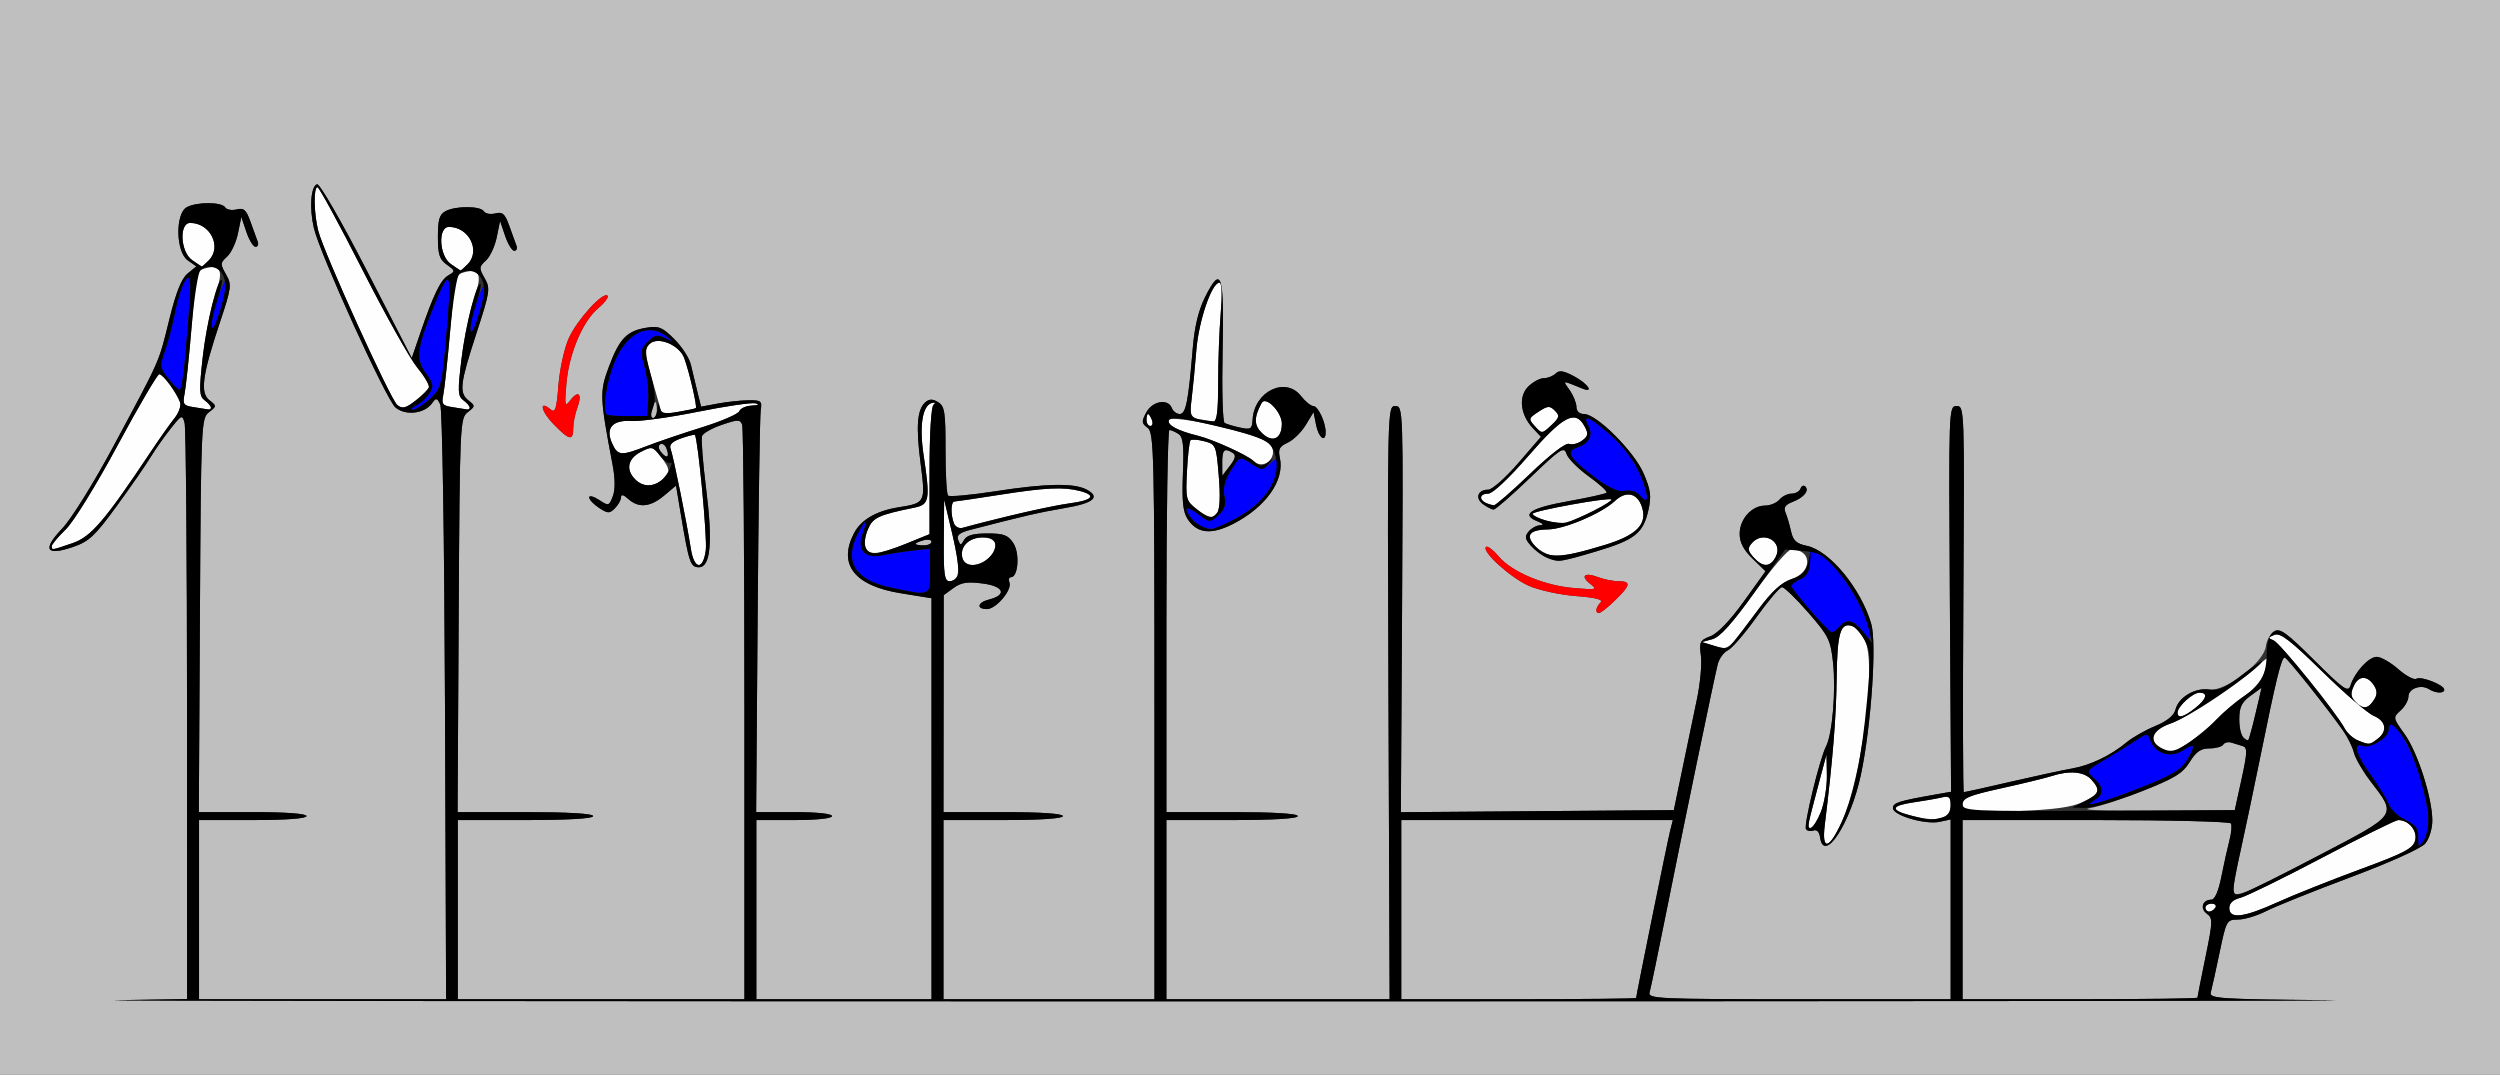 <?xml version="1.0" encoding="UTF-8" standalone="no"?>
<!-- Created with Inkscape (http://www.inkscape.org/) -->

<svg
   xmlns:dc="http://purl.org/dc/elements/1.1/"
   xmlns:cc="http://creativecommons.org/ns#"
   xmlns:rdf="http://www.w3.org/1999/02/22-rdf-syntax-ns#"
   xmlns:svg="http://www.w3.org/2000/svg"
   xmlns="http://www.w3.org/2000/svg"
   version="1.1"
   width="628"
   height="270"
   id="svg2">
  <rect width="100%" height="100%" fill="#333333" stroke="none"/>
  <defs
     id="defs6" />
  <g
     id="g2987">
    <path
       d="m 560,228.108 c 0,-1.231 0.96,-2.13 2.75,-2.574 1.512,-0.375 10.797,-4.924 20.632,-10.108 C 593.217,210.242 601.794,206 602.441,206 c 2.632,0 4.858,2.67 4.249,5.097 -0.512,2.039 -2.641,3.158 -13.897,7.305 -7.311,2.693 -16.619,6.405 -20.684,8.247 C 563.597,230.508 560,230.941 560,228.108 z M 554,228 c 0,-0.55 0.702,-1 1.559,-1 0.857,0 1.281,0.45 0.941,1 -0.34,0.55 -1.041,1 -1.559,1 C 554.423,229 554,228.55 554,228 z m -95.618,-20.75 c 2.012,-16.385 2.88,-27.108 2.991,-36.948 0.129,-11.412 0.974,-14.15 4.007,-12.986 0.833,0.32 2.237,1.977 3.119,3.683 2.915,5.637 -0.822,34.474 -5.906,45.58 -3.147,6.873 -5.009,7.17 -4.211,0.672 z m -3.855,-1.5 c 0.311,-1.238 1.404,-5.4 2.429,-9.25 l 1.863,-7 0.09,5.23 c 0.05,2.876 -0.634,7.039 -1.518,9.25 -1.706,4.263 -3.819,5.569 -2.864,1.77 z M 479.75,204.797 c -5.054,-1.342 -4.72,-2.43 1,-3.256 2.612,-0.377 5.763,-0.927 7,-1.222 1.875,-0.447 2.25,-0.121 2.25,1.955 0,3.605 -3.205,4.394 -10.25,2.522 z M 493,202.224 c 0,-1.792 1.268,-2.339 9.75,-4.208 5.362,-1.182 11.055,-2.569 12.649,-3.082 4.477,-1.442 8.128,-1.113 9.946,0.895 2.421,2.676 2.077,3.598 -2.095,5.607 -2.802,1.35 -7.099,1.938 -17,2.327 -12.88,0.506 -13.25,0.463 -13.25,-1.539 z m 49.75,-14.304 c -3.228,-1.88 -2.091,-4.616 2.58,-6.207 4.339,-1.478 16.759,-9.706 21.92,-14.521 3.111,-2.902 3.339,-2.536 1.365,2.188 -0.762,1.823 -2.899,4.254 -4.75,5.402 -1.851,1.148 -4.94,3.74 -6.865,5.762 -3.444,3.617 -10.223,8.486 -11.73,8.427 -0.423,-0.017 -1.557,-0.489 -2.52,-1.05 z m 49.565,-1.927 c -1.202,-0.484 -2.691,-1.826 -3.309,-2.981 -2.152,-4.021 -16.276,-21.516 -17.886,-22.155 -1.434,-0.569 -1.409,-0.729 0.22,-1.392 1.451,-0.591 3.991,1.36 12,9.215 5.588,5.48 11.397,10.485 12.909,11.12 3.134,1.317 3.571,3.855 1,5.807 -2.031,1.541 -2.059,1.544 -4.935,0.385 z M 547,179 c 0,-1.534 3.813,-5 5.5,-5 2.271,0 1.804,1.616 -1.135,3.927 C 548.489,180.19 547,180.556 547,179 z m 44.805,-2.624 c -1.314,-1.314 -1.423,-2.121 -0.545,-4.048 1.226,-2.69 3.461,-2.725 5.128,-0.079 0.785,1.246 0.795,2.237 0.036,3.44 -1.509,2.393 -2.73,2.574 -4.618,0.686 z M 430,162.044 l -2.5,-0.757 2.671,-0.732 c 1.879,-0.515 4.986,-3.966 10.483,-11.644 4.296,-6.001 8.494,-10.905 9.329,-10.896 5.32,0.054 5.333,5.717 0.017,7.473 -2.483,0.821 -4.891,3.024 -8.287,7.584 -8.221,11.039 -7.275,10.315 -11.713,8.971 z M 237.085,135.75 l 0.085,-10.25 2.056,8.663 C 241.346,143.102 241.176,146 238.531,146 c -1.281,0 -1.518,-1.675 -1.447,-10.25 z m -63.558,2 c -0.953,-6.237 -4.413,-23.291 -5.077,-25.021 -0.394,-1.027 0.43,-1.84 2.651,-2.615 1.773,-0.618 3.323,-1.009 3.445,-0.869 0.788,0.903 3.158,25.955 2.744,29.005 -0.697,5.132 -2.949,4.833 -3.764,-0.5 z m 68.228,2.421 C 241.02,137.362 243.352,135 246.86,135 c 2.385,0 3.14,0.443 3.14,1.845 0,4.178 -7.257,7.105 -8.245,3.326 z m 198.762,-0.152 c -1.467,-1.621 -1.564,-2.257 -0.533,-3.5 2.861,-3.447 8.13,-0.47 6.05,3.417 -1.39,2.597 -3.217,2.624 -5.517,0.083 z m -52.052,-0.932 c -2.73,-1.157 -4.787,-3.756 -3.992,-5.043 0.355,-0.574 2.306,-1.048 4.336,-1.054 4.086,-0.011 13.493,-4.001 16.852,-7.147 2.772,-2.597 5.544,-2.046 6.734,1.339 1.554,4.418 -1.154,7.246 -9.308,9.723 -9.162,2.783 -12.151,3.229 -14.622,2.181 z m -171.111,-1.604 c -0.32,-0.835 -0.028,-2.857 0.65,-4.493 1.232,-2.975 2.638,-3.632 11.745,-5.486 3.745,-0.762 3.95,-1.98 2.24,-13.311 -1.086,-7.197 -0.269,-12.321 2.064,-12.953 0.871,-0.236 1.048,-0.063 0.445,0.435 -0.59,0.487 -1,7.324 -1,16.668 l 0,15.842 -5.92,2.408 c -6.857,2.79 -9.411,3.012 -10.225,0.89 z M 13,137.196 c 0,-0.442 1.576,-2.331 3.501,-4.198 1.987,-1.926 7.643,-11.093 13.077,-21.196 C 34.846,102.011 39.539,94 40.009,94 c 0.941,0 4.342,4.597 5.224,7.062 0.307,0.859 -0.325,2.659 -1.406,4 -1.081,1.341 -3.686,5.02 -5.788,8.176 C 26.294,130.866 22.889,134.85 18.199,136.448 12.895,138.255 13,138.24 13,137.196 z m 226.618,-5.748 c -0.854,-2.224 -0.776,-5.444 0.132,-5.466 0.412,-0.01 5.475,-0.763 11.25,-1.673 11.59,-1.826 16.126,-2.046 20.25,-0.981 4.267,1.102 3.263,2.347 -2.5,3.1 -4.34,0.567 -20.547,4.274 -26.882,6.149 -0.92,0.272 -1.901,-0.22 -2.25,-1.129 z M 388.25,130.742 c -1.788,-0.567 -3.25,-1.321 -3.25,-1.675 0,-0.728 19.184,-4.217 19.8,-3.6 0.478,0.478 -8.459,5.057 -11.3,5.791 -1.1,0.284 -3.462,0.052 -5.25,-0.515 z m -87.717,-2.895 c -2.609,-2.052 -2.719,-2.491 -2.369,-9.433 0.202,-4.004 0.608,-7.521 0.902,-7.814 0.294,-0.294 1.862,-0.181 3.484,0.252 2.874,0.766 2.967,0.99 3.605,8.717 0.862,10.434 -0.442,12.353 -5.622,8.279 z M 373.25,126.338 C 371.35,125.571 371.758,124 373.856,124 c 1.1,0 5.212,-3.871 10.092,-9.5 8.775,-10.121 11.808,-11.693 14.143,-7.329 0.965,1.803 0.849,2.4 -0.686,3.522 -1.016,0.743 -2.48,1.109 -3.253,0.812 -0.849,-0.326 -4.708,2.632 -9.755,7.478 -4.593,4.409 -8.699,7.981 -9.124,7.938 -0.425,-0.043 -1.336,-0.306 -2.023,-0.583 z m -213.679,-5.909 c -2.441,-2.441 -1.893,-5.211 1.363,-6.894 2.81,-1.453 3.022,-1.406 5,1.109 2.521,3.205 2.576,4.249 0.316,5.965 -2.354,1.787 -4.777,1.722 -6.679,-0.179 z m 155.295,-4.637 c -1.561,-1.483 -10.138,-5.384 -13.866,-6.307 -5.174,-1.28 -7.852,-2.706 -7.383,-3.929 0.636,-1.658 22.866,3.499 25.217,5.851 2.773,2.773 -1.129,7.084 -3.968,4.385 z m -161.083,-4.369 c -1.77,-3.884 0.032,-5.986 4.858,-5.668 2.123,0.14 9.611,-0.903 16.642,-2.317 7.03,-1.414 13.555,-2.369 14.5,-2.121 1.062,0.279 0.709,0.495 -0.925,0.567 -1.454,0.064 -2.865,0.695 -3.137,1.403 -0.272,0.708 -4.482,2.53 -9.357,4.049 -4.875,1.519 -11.122,3.64 -13.882,4.713 -6.491,2.523 -7.289,2.466 -8.698,-0.627 z m 163.344,-2.519 c -2.148,-2.001 -2.2,-3.946 -0.209,-7.667 1.008,-1.884 5.082,2.268 5.082,5.18 0,3.761 -2.265,4.917 -4.873,2.487 z m 68.458,-1.81 c -1.684,-1.861 -1.649,-2.005 0.891,-3.67 2.319,-1.519 2.824,-1.553 4.105,-0.272 1.281,1.281 1.171,1.733 -0.891,3.67 -2.321,2.181 -2.374,2.184 -4.105,0.272 z M 288,105.5 c 0,-0.825 0.177,-1.5 0.393,-1.5 0.216,0 0.652,0.675 0.969,1.5 0.317,0.825 0.14,1.5 -0.393,1.5 C 288.436,107 288,106.325 288,105.5 z m 13.132,-0.221 c -2.192,-0.416 -2.325,-0.794 -1.792,-5.114 0.316,-2.566 0.846,-8.04 1.177,-12.165 0.594,-7.403 3.868,-17 5.8,-17 0.606,0 0.731,2.902 0.329,7.651 C 306.291,82.859 306,90.734 306,96.151 c 0,7.285 -0.325,9.814 -1.25,9.713 -0.688,-0.075 -2.315,-0.338 -3.618,-0.585 z M 164.001,96.003 c -2.01,-7.06 -2.124,-8.308 -0.875,-9.557 2.052,-2.052 7.49,0.129 8.751,3.51 1.227,3.29 3.301,12.209 2.918,12.552 -0.162,0.145 -2.137,0.568 -4.389,0.94 l -4.094,0.676 -2.312,-8.12 z M 48.64,102.273 c -2.585,-0.386 -2.802,-0.715 -2.26,-3.423 0.33,-1.648 1.125,-9.272 1.768,-16.944 1.13,-13.483 1.249,-13.968 3.584,-14.554 3.888,-0.976 4.446,0.713 2.275,6.889 -1.092,3.107 -2.475,10.042 -3.074,15.41 -0.954,8.56 -0.894,9.903 0.489,10.915 1.642,1.201 2.129,2.543 0.828,2.284 -0.412,-0.082 -2.037,-0.342 -3.61,-0.577 z m 51.16,-0.533 C 98.085,100.374 81.39,63.586 79.95,58 78.847,53.722 78.724,46.992 79.75,47.021 c 0.412,0.012 5.475,9.308 11.25,20.658 5.775,11.35 11.979,22.428 13.787,24.617 1.808,2.19 3.133,4.442 2.945,5.006 -0.188,0.564 -1.699,2.072 -3.359,3.352 -2.477,1.91 -3.296,2.105 -4.574,1.086 z M 113.648,102.274 c -2.499,-0.374 -2.783,-0.758 -2.293,-3.1 0.308,-1.471 1.1,-8.871 1.76,-16.444 1.158,-13.283 1.286,-13.792 3.616,-14.377 3.878,-0.973 4.446,0.711 2.301,6.816 -1.078,3.067 -2.47,9.771 -3.093,14.896 -1,8.228 -0.946,9.456 0.464,10.487 1.658,1.212 2.154,2.559 0.847,2.298 -0.412,-0.082 -2.033,-0.342 -3.602,-0.576 z M 113.25,66.326 C 110.311,64.275 109.942,57 112.777,57 c 5.063,0 8.042,6.038 4.651,9.429 -0.864,0.864 -1.652,1.548 -1.75,1.519 -0.098,-0.029 -1.191,-0.759 -2.429,-1.622 z m -65,-1 C 45.311,63.275 44.942,56 47.777,56 c 5.063,0 8.042,6.038 4.651,9.429 -0.864,0.864 -1.652,1.548 -1.75,1.519 C 50.58,66.919 49.487,66.189 48.25,65.326 z"
       id="path2997"
       style="fill:#fefefe" />
    <path
       d="M 0,135 0,0 l 314,0 314,0 0,135 0,135 -314,0 -314,0 0,-135 z m 585.187,116.25 c -28.215,-0.261 -30.279,-0.4 -29.826,-2.015 0.267,-0.954 1.261,-5.448 2.207,-9.985 1.677,-8.037 1.796,-8.25 4.616,-8.25 1.592,0 4.762,-0.953 7.045,-2.117 2.282,-1.164 11.827,-4.997 21.21,-8.518 10.075,-3.78 17.777,-7.258 18.811,-8.494 0.963,-1.152 1.75,-3.73 1.75,-5.735 0,-5.675 -3.682,-17.165 -6.965,-21.737 -2.946,-4.103 -2.956,-4.16 -1.005,-5.926 1.084,-0.981 1.97,-2.561 1.97,-3.511 0,-1.992 3.136,-3.123 5.139,-1.854 1.69,1.07 3.861,1.147 3.861,0.137 0,-1.185 -5.832,-3.466 -7.006,-2.74 -0.579,0.358 -2.63,-0.734 -4.558,-2.427 C 600.508,166.385 598.079,165 597.038,165 c -2.018,0 -5.533,3.836 -6.603,7.205 -0.569,1.793 -1.664,1.028 -9.052,-6.321 -7.088,-7.051 -8.677,-8.19 -10.144,-7.271 -0.957,0.599 -1.884,2.3 -2.06,3.779 -0.478,4.011 -10.192,11.407 -14.208,10.818 -3.594,-0.528 -7.716,1.926 -8.503,5.061 -0.372,1.481 -2.106,2.883 -5.096,4.12 -2.493,1.031 -5.734,2.877 -7.202,4.102 -3.926,3.275 -9.135,5.772 -13.669,6.552 -2.2,0.378 -9.123,1.873 -15.384,3.322 C 498.854,197.815 493.543,199 493.313,199 c -0.23,0 -0.282,-21.825 -0.116,-48.5 0.299,-47.935 0.28,-48.5 -1.697,-48.5 -1.977,0 -1.996,0.566 -1.697,48.445 l 0.303,48.445 -3.803,0.668 c -9.404,1.653 -10.803,2.098 -10.803,3.443 0,1.832 8.153,4.217 11.75,3.437 l 2.75,-0.596 0,22.579 0,22.579 -38.067,0 c -35.785,0 -38.036,-0.105 -37.55,-1.75 0.285,-0.963 2.092,-9.625 4.015,-19.25 4.329,-21.662 12.194,-59.588 13.092,-63.132 0.367,-1.448 1.508,-3.023 2.536,-3.5 1.028,-0.477 4.281,-4.243 7.228,-8.368 2.948,-4.125 5.823,-7.5 6.39,-7.5 0.567,0 3.532,2.868 6.59,6.374 5.117,5.868 5.612,6.87 6.227,12.614 0.746,6.964 -0.176,17.953 -1.762,21.01 -1.602,3.089 -5.654,19.768 -5.042,20.757 0.299,0.484 1.145,0.649 1.881,0.367 0.823,-0.316 1.457,0.331 1.649,1.682 0.974,6.842 7.688,-3.469 10.293,-15.805 2.571,-12.176 3.986,-32.985 2.571,-37.808 -2.614,-8.907 -10.474,-18.418 -16.187,-19.586 -2.606,-0.533 -3.435,-1.295 -3.957,-3.64 -0.363,-1.631 -0.987,-3.747 -1.386,-4.702 -0.538,-1.289 -0.08,-1.982 1.779,-2.688 2.814,-1.07 4.271,-2.864 3.162,-3.892 -0.405,-0.376 -0.938,-0.121 -1.183,0.567 -0.246,0.688 -1.254,1.25 -2.241,1.25 -0.987,0 -2.354,0.675 -3.039,1.5 -0.685,0.825 -2.315,1.5 -3.622,1.5 -3.324,0 -6.378,3.393 -6.378,7.086 0,2.166 0.969,4.029 3.25,6.25 l 3.25,3.164 -5.476,7.616 c -3.413,4.748 -6.564,8.027 -8.364,8.706 -2.633,0.994 -2.845,1.427 -2.394,4.884 0.272,2.087 -0.165,6.944 -0.972,10.794 -0.807,3.85 -2.448,11.725 -3.648,17.5 l -2.181,10.5 -34.283,0.263 -34.283,0.263 0.301,-51.014 c 0.297,-50.447 0.279,-51.014 -1.699,-51.013 -1.985,1.7e-4 -1.998,0.571 -1.714,74.5 L 349.073,251 321.036,251 293,251 l 0,-22.5 0,-22.5 16.5,0 c 10.333,0 16.5,-0.374 16.5,-1 0,-0.626 -6.167,-1 -16.5,-1 l -16.5,0 0,-48 c 0,-26.4 0.338,-47.993 0.75,-47.985 0.412,0.008 1.425,0.442 2.25,0.964 1.199,0.758 1.429,2.769 1.149,10.006 -0.269,6.936 0.01,9.608 1.193,11.413 2.383,3.637 5.919,4.013 11.406,1.213 8.209,-4.188 12.996,-10.952 11.754,-16.606 -0.473,-2.155 -0.109,-2.863 1.961,-3.806 1.398,-0.637 3.432,-2.621 4.519,-4.409 l 1.977,-3.25 0.646,3.23 C 331.247,109.985 333,111.299 333,108.565 333,106.063 331.093,102 329.919,102 c -0.622,0 -2.035,-1.15 -3.14,-2.555 -3.889,-4.944 -11.721,-1.103 -12.126,5.948 -0.138,2.405 -0.434,2.594 -3.152,2.013 -1.65,-0.353 -3.396,-0.876 -3.881,-1.164 -0.484,-0.287 -0.709,-8.407 -0.5,-18.044 0.424,-19.525 -0.306,-21.751 -4.431,-13.515 -1.632,3.259 -2.626,7.404 -3.071,12.816 -1.098,13.334 -1.724,16.5 -3.262,16.5 -0.78,0 -1.677,-0.675 -1.993,-1.5 -0.944,-2.46 -4.871,-1.786 -6.415,1.101 -1.232,2.302 -1.194,2.745 0.331,3.86 C 289.88,108.632 290,113.691 290,179.86 L 290,251 l -26.5,0 -26.5,0 0,-22.5 0,-22.5 15,0 c 9.333,0 15,-0.378 15,-1 0,-0.622 -5.667,-1 -15,-1 l -15,0 0.031,-27.25 0.031,-27.25 2.455,-1.786 c 1.935,-1.408 3.5,-1.648 7.392,-1.131 5.316,0.705 6.111,2.872 1.48,4.035 -2.861,0.718 -3.184,2.383 -0.462,2.383 2.299,0 6.36,-4.81 5.641,-6.682 C 253.29,145.593 253.463,145 253.952,145 c 1.831,0 2.264,-6.022 0.613,-8.541 C 253.214,134.398 252.157,134 248.027,134 c -3.489,0 -5.19,0.47 -5.828,1.609 -0.817,1.46 -0.957,1.463 -1.508,0.027 -0.455,-1.186 0.321,-1.824 3.101,-2.549 12.885,-3.359 17.462,-4.416 23.631,-5.456 7.295,-1.23 9.109,-2.742 5.566,-4.638 -3.165,-1.694 -10.132,-1.574 -22.833,0.393 -6.24,0.966 -11.64,1.461 -12,1.099 -0.36,-0.362 -0.647,-5.526 -0.637,-11.476 0.016,-9.447 -0.216,-10.964 -1.828,-11.971 -1.335,-0.834 -2.209,-0.852 -3.157,-0.065 -2.14,1.776 -2.495,6 -1.29,15.351 1.281,9.937 1.237,10.024 -5.485,11.099 -5.625,0.899 -9.483,3.145 -11.24,6.544 -4.064,7.859 0.106,13.181 11.805,15.068 L 234,150.274 l 0,50.363 0,50.363 -22,0 -22,0 0,-22.5 0,-22.5 9.5,0 c 5.667,0 9.5,-0.404 9.5,-1 0,-0.597 -3.842,-1 -9.527,-1 l -9.527,0 0.375,-49.25 c 0.206,-27.087 0.556,-50.375 0.777,-51.75 0.366,-2.274 0.085,-2.496 -3.098,-2.454 -1.925,0.025 -5.386,0.398 -7.69,0.828 l -4.191,0.782 -0.959,-3.828 c -0.528,-2.105 -1.256,-5.137 -1.618,-6.737 -0.363,-1.6 -2.22,-4.469 -4.127,-6.377 -3.037,-3.037 -3.914,-3.395 -7.065,-2.884 -4.88,0.792 -6.762,2.751 -9.388,9.774 -2.366,6.327 -2.318,7.605 0.93,24.712 0.655,3.45 0.67,6.207 0.044,7.855 -0.931,2.449 -1.054,2.481 -3.45,0.911 C 149.118,124.687 148,124.404 148,124.954 c 0,0.55 1.113,1.729 2.474,2.621 2.218,1.453 2.632,1.463 4,0.095 0.839,-0.839 1.526,-2.078 1.526,-2.753 0,-0.812 0.617,-0.668 1.829,0.429 2.583,2.338 5.54,2.057 9.002,-0.856 l 2.984,-2.511 1.215,7.261 c 2.025,12.105 2.419,13.261 4.517,13.261 2.964,0 3.536,-6.245 1.819,-19.859 -0.823,-6.523 -1.276,-12.431 -1.008,-13.13 0.268,-0.699 2.514,-1.961 4.991,-2.805 3.988,-1.359 4.569,-1.363 5.078,-0.039 C 186.742,107.49 187,140.302 187,179.582 L 187,251 l -36,0 -36,0 0,-22.5 0,-22.5 17,0 c 10.667,0 17,-0.373 17,-1 0,-0.628 -6.342,-1 -17.027,-1 l -17.027,0 0.277,-49.457 c 0.27,-48.107 0.332,-49.5 2.277,-51 1.891,-1.459 1.905,-1.617 0.25,-2.903 -2.479,-1.927 -2.225,-4.171 1.902,-16.836 3.45,-10.585 3.566,-11.358 2.089,-13.931 -1.449,-2.525 -1.426,-2.848 0.313,-4.422 1.032,-0.934 2.256,-3.555 2.721,-5.824 L 125.62,55.5 l 1.268,3.75 c 0.697,2.062 1.731,3.75 2.297,3.75 0.566,0 0.82,-0.562 0.564,-1.25 -0.256,-0.688 -1.065,-2.925 -1.797,-4.971 -1.109,-3.099 -1.7,-3.629 -3.532,-3.169 -1.21,0.304 -2.501,0.066 -2.869,-0.529 -0.85,-1.375 -7.076,-1.405 -9.616,-0.046 C 110.388,53.863 110,55.155 110,59.478 c 0,4.467 0.392,5.687 2.25,7.011 2.138,1.523 2.158,1.656 0.406,2.659 -1.977,1.132 -3.713,4.699 -7.09,14.568 l -2.127,6.216 L 92.116,67.918 C 85.749,55.539 80.291,46.067 79.646,46.278 c -1.584,0.519 -1.979,6.007 -0.795,11.033 1.535,6.514 18.108,42.969 20.467,45.021 2.457,2.137 7.261,1.625 9.163,-0.976 1.094,-1.496 1.275,-1.474 2.108,0.253 0.514,1.068 1.033,33.991 1.192,75.64 L 112.062,251 81.031,251 50,251 l 0,-22.5 0,-22.5 13.5,0 c 8.333,0 13.5,-0.383 13.5,-1 0,-0.617 -5.176,-1 -13.527,-1 l -13.527,0 0.277,-49.457 c 0.27,-48.107 0.332,-49.5 2.277,-51 1.953,-1.506 1.956,-1.577 0.116,-3.001 -2.392,-1.851 -1.806,-6.249 2.593,-19.459 2.963,-8.898 3.048,-9.57 1.553,-12.176 -1.473,-2.567 -1.453,-2.876 0.294,-4.456 1.032,-0.934 2.256,-3.555 2.721,-5.824 L 60.62,54.5 l 1.268,3.75 c 0.697,2.062 1.731,3.75 2.297,3.75 0.566,0 0.82,-0.562 0.564,-1.25 -0.256,-0.688 -1.065,-2.925 -1.797,-4.971 -1.109,-3.099 -1.7,-3.629 -3.532,-3.169 -1.21,0.304 -2.501,0.066 -2.869,-0.529 -0.85,-1.375 -7.076,-1.405 -9.616,-0.046 -2.951,1.579 -2.786,11.255 0.228,13.366 l 2.163,1.515 -2.195,1.792 c -1.545,1.262 -2.91,4.69 -4.613,11.589 -2.722,11.026 -2.034,9.467 -13.981,31.721 -4.997,9.309 -10.609,18.329 -12.896,20.727 -5.066,5.313 -4.121,6.978 2.65,4.671 4.063,-1.384 5.512,-2.736 10.995,-10.256 3.474,-4.764 7.298,-10.278 8.499,-12.254 1.201,-1.976 3.489,-5.236 5.084,-7.243 2.776,-3.494 2.926,-3.554 3.502,-1.407 0.331,1.234 0.607,34.295 0.615,73.47 L 47,250.954 29.25,251.252 c -9.762,0.164 118.15,0.293 284.25,0.288 166.1,-0.005 288.359,-0.135 271.687,-0.289 z M 352,228.5 l 0,-22.5 34.108,0 34.108,0 -0.693,2.75 C 418.85,211.427 411,250.04 411,250.679 411,250.856 397.725,251 381.5,251 l -29.5,0 0,-22.5 z m 141,0 0,-22.5 33.441,0 c 18.393,0 33.676,0.38 33.963,0.844 0.287,0.464 0.121,2.377 -0.368,4.25 -0.489,1.873 -1.404,5.994 -2.033,9.156 -0.725,3.645 -1.646,5.75 -2.514,5.75 -2.219,0 -2.931,2.203 -1.136,3.516 1.539,1.125 1.514,1.915 -0.347,10.958 C 552.902,245.834 552,250.396 552,250.61 552,250.825 538.725,251 522.5,251 l -29.5,0 0,-22.5 z m 68,-4.943 c 0,-0.868 0.87,-5.511 1.934,-10.317 1.063,-4.807 3.121,-14.589 4.572,-21.739 4.3,-21.189 5.635,-26.622 6.46,-26.303 0.773,0.299 10.581,12.604 14.619,18.34 1.147,1.629 2.373,4.12 2.725,5.535 0.352,1.415 2.203,4.621 4.114,7.123 6.69,8.762 7.046,8.239 -12.608,18.517 C 563.167,224.989 561,225.867 561,223.557 z m -36,-20.555 c 2.475,-0.432 8.653,-2.452 13.728,-4.489 7.5,-3.011 9.622,-4.342 11.332,-7.109 1.599,-2.588 2.789,-3.404 4.963,-3.404 1.573,0 3.125,-0.43 3.45,-0.956 0.325,-0.526 1.252,-0.751 2.059,-0.5 0.807,0.251 2.097,0.649 2.865,0.885 1.179,0.362 1.13,1.652 -0.314,8.25 l -1.71,7.821 -20.436,0.143 C 528.364,203.731 522.232,203.485 525,203.002 z m 38.494,-17.767 c -0.553,-0.404 -0.998,-2.462 -0.988,-4.574 0.014,-3.037 0.6,-4.263 2.804,-5.869 l 2.787,-2.03 -0.649,2.869 c -1.264,5.585 -2.528,10.369 -2.737,10.354 -0.116,-0.008 -0.664,-0.346 -1.217,-0.75 z M 230,136.617 c 0,-0.211 0.9,-0.619 2,-0.906 1.1,-0.288 2,-0.115 2,0.383 0,0.499 -0.9,0.906 -2,0.906 -1.1,0 -2,-0.173 -2,-0.383 z M 307.022,116.25 c -0.023,-3.299 0.536,-3.818 2.658,-2.469 0.86,0.547 0.662,1.426 -0.728,3.235 l -1.908,2.484 -0.022,-3.25 z m -140.928,-2.637 c -0.71,-0.856 -0.81,-1.671 -0.247,-2.018 0.519,-0.321 1.227,0.154 1.572,1.054 0.848,2.21 0.138,2.727 -1.325,0.964 z M 163.71,103 c 0.288,-1.1 0.696,-2 0.906,-2 0.211,0 0.383,0.9 0.383,2 0,1.1 -0.408,2 -0.906,2 -0.499,0 -0.671,-0.9 -0.383,-2 z m 241.992,47.804 C 409.636,146.991 409.814,146 406.565,146 c -1.339,0 -3.652,-0.463 -5.139,-1.028 -3.42,-1.3 -4.55,-0.289 -1.925,1.724 1.846,1.416 1.536,1.494 -4.054,1.031 -7.538,-0.625 -15.704,-4.055 -19.012,-7.986 -1.385,-1.646 -2.806,-2.704 -3.159,-2.352 -1.125,1.125 6.063,7.66 10.723,9.748 2.475,1.109 7.786,2.273 11.802,2.587 5.107,0.4 6.986,0.887 6.25,1.623 C 400.851,152.548 400.66,154 401.702,154 c 0.386,0 2.186,-1.438 4,-3.196 z m -4.637,-12.323 c 9.646,-2.887 11.709,-4.529 13.02,-10.366 0.778,-3.461 0.569,-5.046 -1.204,-9.17 C 410.498,113.406 401.082,104 397.919,104 396.747,104 396,103.308 396,102.223 c 0,-0.978 -0.756,-2.857 -1.68,-4.176 -1.83,-2.613 -2.1,-2.576 3.18,-0.439 3.011,1.218 1.4,-1.206 -2.028,-3.052 -2.698,-1.453 -3.804,-1.624 -4.7,-0.727 C 390.128,94.472 388.79,95 387.8,95 c -0.99,0 -2.747,0.947 -3.904,2.104 -2.521,2.521 -2.013,7.077 1.166,10.462 l 2.031,2.162 -5.736,6.636 C 378.202,120.014 374.833,123 373.869,123 c -2.641,0 -3.416,2.127 -1.331,3.652 1.014,0.742 2.218,1.348 2.676,1.348 0.458,0 4.608,-3.625 9.224,-8.056 7.575,-7.272 8.457,-7.85 9.065,-5.935 0.37,1.167 2.903,3.723 5.628,5.68 2.725,1.958 4.721,3.793 4.436,4.078 -0.285,0.285 -4.659,1.256 -9.72,2.158 -9.349,1.666 -11.892,3.325 -7.68,5.013 1.524,0.611 1.769,0.957 0.706,0.999 -0.895,0.035 -2.195,0.747 -2.888,1.582 -1.034,1.245 -0.921,1.897 0.628,3.618 1.846,2.053 4.815,3.673 6.962,3.8 0.591,0.035 4.862,-1.07 9.492,-2.456 z M 144,107.565 c 0,-1.339 0.463,-3.652 1.028,-5.139 1.3,-3.42 0.289,-4.55 -1.724,-1.925 -1.416,1.846 -1.494,1.536 -1.031,-4.054 0.625,-7.538 4.055,-15.704 7.986,-19.012 1.646,-1.385 2.704,-2.806 2.352,-3.159 -1.125,-1.125 -7.66,6.063 -9.748,10.723 -1.109,2.475 -2.272,7.764 -2.584,11.752 -0.471,6.015 -0.803,7.057 -1.947,6.108 -3.024,-2.51 -2.482,0.389 0.683,3.655 3.995,4.121 4.985,4.33 4.985,1.05 z"
       id="path2995"
       style="fill:#bfbfbf" />
    <path
       d="m 401,153.2 c 0,-0.44 0.473,-1.273 1.052,-1.852 0.736,-0.736 -1.143,-1.223 -6.25,-1.623 -4.016,-0.314 -9.327,-1.479 -11.802,-2.587 -4.66,-2.088 -11.848,-8.623 -10.723,-9.748 0.352,-0.352 1.774,0.706 3.159,2.352 3.307,3.931 11.474,7.361 19.012,7.986 5.59,0.464 5.9,0.385 4.054,-1.031 -2.625,-2.013 -1.496,-3.025 1.925,-1.724 1.487,0.565 3.799,1.028 5.139,1.028 3.249,0 3.071,0.991 -0.863,4.804 C 402.411,153.994 401,154.713 401,153.2 z M 139.015,106.515 c -3.165,-3.266 -3.707,-6.165 -0.683,-3.655 1.144,0.95 1.476,-0.092 1.947,-6.108 C 140.591,92.764 141.753,87.475 142.862,85 c 2.088,-4.66 8.623,-11.848 9.748,-10.723 0.352,0.352 -0.706,1.774 -2.352,3.159 -3.931,3.307 -7.361,11.474 -7.986,19.012 -0.464,5.59 -0.385,5.9 1.031,4.054 2.013,-2.625 3.025,-1.496 1.724,1.925 C 144.463,103.913 144,106.226 144,107.565 c 0,3.28 -0.991,3.071 -4.985,-1.05 z"
       id="path2993"
       style="fill:#fe0000" />
    <path
       d="m 607.454,210.331 c 0.036,-2.231 -0.635,-3.148 -3.172,-4.331 -1.77,-0.825 -3.676,-2.625 -4.236,-4 -0.56,-1.375 -2.6,-4.687 -4.533,-7.359 -3.75,-5.186 -4.582,-8.265 -1.961,-7.259 1.9,0.729 6.448,-2.09 6.448,-3.997 0,-4.976 5.51,3.406 8.029,12.216 2.284,7.987 2.51,13.279 0.675,15.789 -1.172,1.602 -1.291,1.501 -1.25,-1.059 z M 526.25,200.92 c 2.306,-1.343 2.213,-3.191 -0.273,-5.441 -2.008,-1.817 -1.99,-1.85 2.374,-4.405 2.418,-1.416 5.909,-3.578 7.758,-4.806 3.314,-2.201 3.371,-2.204 4.097,-0.242 1.228,3.32 5.087,4.483 8.171,2.463 3.065,-2.008 3.274,-1.399 0.902,2.618 -1.351,2.287 -3.92,3.775 -11.925,6.904 -9.706,3.795 -15.01,5.185 -11.103,2.909 z m -58.547,-42.518 c -2.072,-2.77 -3.92,-3.05 -5.731,-0.869 -0.7,0.843 -1.582,1.406 -1.959,1.25 C 458.925,158.335 450,148.013 450,147.204 c 0,-0.401 1.012,-1.174 2.25,-1.717 1.673,-0.734 2.248,-1.821 2.24,-4.237 -0.012,-3.907 0.475,-3.991 4.33,-0.747 3.638,3.061 8.528,10.669 10.165,15.814 1.477,4.645 1.096,5.265 -1.282,2.085 z M 223.578,147.563 c -8.885,-1.905 -11.671,-6.614 -8.052,-13.612 1.957,-3.784 2.622,-3.801 1.198,-0.03 -1.546,4.095 0.486,6.503 4.719,5.594 1.681,-0.361 5.096,-0.886 7.588,-1.167 l 4.531,-0.51 0.081,5.582 c 0.092,6.4 0.217,6.349 -10.065,4.144 z M 302,132.306 c -1.671,-0.597 -4,-3.233 -4,-4.527 0,-0.461 1.341,0.153 2.98,1.364 2.934,2.169 3.012,2.174 5.08,0.303 1.57,-1.421 1.953,-2.632 1.519,-4.803 -0.398,-1.991 0.074,-3.962 1.502,-6.273 2.418,-3.912 2.246,-3.857 5.48,-1.738 2.321,1.521 2.625,1.51 4.465,-0.155 1.722,-1.558 1.974,-1.584 1.974,-0.197 0,5.336 -4.265,10.78 -11.217,14.319 -4.91,2.5 -5.316,2.589 -7.783,1.707 z m 110.024,-7.777 c -0.875,-1.054 -2.315,-1.516 -3.828,-1.226 -1.731,0.331 -3.947,-0.674 -7.738,-3.509 -6.012,-4.496 -7.202,-6.423 -4.497,-7.281 3.14,-0.997 4.328,-3.104 3.073,-5.449 -1.769,-3.306 0.368,-2.407 5.722,2.407 3.063,2.754 5.815,6.43 7.167,9.573 2.348,5.459 2.4,8.256 0.101,5.486 z M 152.445,104.111 C 151.295,102.961 152.317,95.957 154.358,91 c 3.061,-7.434 8.595,-10.135 13.201,-6.445 1.845,1.478 1.823,1.498 -0.431,0.4 -1.997,-0.973 -2.692,-0.835 -4.4,0.873 -1.846,1.846 -1.918,2.422 -0.806,6.395 0.672,2.402 1.078,6.147 0.9,8.322 L 162.5,104.5 l -4.805,0.028 c -2.643,0.015 -5.005,-0.172 -5.25,-0.417 z m -47.896,-2.242 c 1.127,-0.547 2.63,-1.926 3.341,-3.064 1.111,-1.78 0.986,-2.482 -0.894,-5.025 -2.57,-3.475 -2.291,-6.22 1.616,-15.917 4.675,-11.604 5.042,-10.714 3.348,8.137 -0.977,10.877 -1.194,11.649 -4.012,14.25 -1.639,1.512 -3.535,2.72 -4.214,2.682 -0.679,-0.037 -0.312,-0.516 0.815,-1.063 z M 42.258,95.047 c -2.114,-2.681 -2.16,-3.073 -0.808,-6.906 0.789,-2.235 1.967,-6.773 2.618,-10.084 0.651,-3.311 1.832,-6.816 2.623,-7.788 C 47.961,68.708 48.062,69.441 47.551,76.5 46.446,91.753 45.739,98 45.121,97.945 44.779,97.914 43.491,96.61 42.258,95.047 z M 118.432,80.513 c 0.751,-4.005 3.471,-10.683 3.529,-8.667 C 122.017,73.792 118.958,84 118.318,84 c -0.297,0 -0.246,-1.569 0.114,-3.487 z m -65,-1 c 0.751,-4.005 3.471,-10.683 3.529,-8.667 C 57.017,72.792 53.958,83 53.318,83 c -0.297,0 -0.246,-1.569 0.114,-3.487 z"
       id="path2991"
       style="fill:#0000fe" />
    <path
       d="M 29.25,251.252 47,250.954 46.986,179.727 c -0.007,-39.175 -0.284,-72.236 -0.615,-73.47 -0.575,-2.147 -0.725,-2.087 -3.502,1.407 -1.595,2.007 -3.883,5.267 -5.084,7.243 -1.201,1.976 -5.026,7.491 -8.499,12.254 -5.483,7.52 -6.932,8.871 -10.995,10.256 -6.772,2.307 -7.717,0.642 -2.65,-4.671 2.287,-2.398 7.899,-11.418 12.896,-20.727 11.946,-22.255 11.259,-20.695 13.981,-31.721 1.703,-6.899 3.068,-10.328 4.613,-11.589 l 2.195,-1.792 -2.163,-1.515 c -3.014,-2.111 -3.179,-11.787 -0.228,-13.366 2.539,-1.359 8.766,-1.329 9.616,0.046 0.367,0.595 1.658,0.833 2.869,0.529 1.832,-0.46 2.423,0.07 3.532,3.169 0.732,2.047 1.541,4.284 1.797,4.971 0.256,0.688 0.002,1.25 -0.564,1.25 -0.566,0 -1.6,-1.688 -2.297,-3.75 l -1.268,-3.75 -0.844,4.126 c -0.464,2.269 -1.689,4.89 -2.721,5.824 -1.746,1.58 -1.767,1.89 -0.294,4.456 1.495,2.606 1.41,3.278 -1.553,12.176 -4.399,13.21 -4.985,17.608 -2.593,19.459 1.84,1.424 1.838,1.495 -0.116,3.001 -1.945,1.5 -2.008,2.893 -2.277,51 L 49.946,204 63.473,204 C 71.824,204 77,204.383 77,205 c 0,0.617 -5.167,1 -13.5,1 l -13.5,0 0,22.5 0,22.5 31.031,0 31.031,0 -0.281,-73.75 c -0.159,-41.649 -0.677,-74.573 -1.192,-75.64 -0.832,-1.728 -1.014,-1.749 -2.108,-0.253 -1.902,2.602 -6.706,3.113 -9.163,0.976 -2.359,-2.052 -18.932,-38.507 -20.467,-45.021 -1.184,-5.026 -0.789,-10.514 0.795,-11.033 0.645,-0.211 6.103,9.261 12.47,21.639 l 11.323,22.015 2.127,-6.216 c 3.377,-9.869 5.113,-13.436 7.09,-14.568 1.752,-1.003 1.731,-1.136 -0.406,-2.659 -1.858,-1.324 -2.25,-2.544 -2.25,-7.011 0,-4.323 0.388,-5.616 1.934,-6.443 2.539,-1.359 8.766,-1.329 9.616,0.046 0.367,0.595 1.658,0.833 2.869,0.529 1.832,-0.46 2.423,0.07 3.532,3.169 0.732,2.047 1.541,4.284 1.797,4.971 0.256,0.688 0.002,1.25 -0.564,1.25 -0.566,0 -1.6,-1.688 -2.297,-3.75 l -1.268,-3.75 -0.844,4.126 c -0.464,2.269 -1.689,4.89 -2.721,5.824 -1.739,1.574 -1.762,1.897 -0.313,4.422 1.477,2.573 1.361,3.346 -2.089,13.931 -4.128,12.666 -4.381,14.909 -1.902,16.836 1.655,1.286 1.641,1.444 -0.25,2.903 -1.945,1.5 -2.008,2.893 -2.277,51 L 114.946,204 l 17.027,0 C 142.658,204 149,204.372 149,205 c 0,0.627 -6.333,1 -17,1 l -17,0 0,22.5 0,22.5 36,0 36,0 0,-71.418 c 0,-39.28 -0.258,-72.091 -0.574,-72.914 -0.508,-1.325 -1.089,-1.32 -5.078,0.039 -2.477,0.844 -4.723,2.106 -4.991,2.805 -0.268,0.699 0.186,6.607 1.008,13.13 1.717,13.615 1.145,19.859 -1.819,19.859 -2.099,0 -2.492,-1.156 -4.517,-13.261 l -1.215,-7.261 -2.984,2.511 c -3.461,2.913 -6.418,3.194 -9.002,0.856 C 156.617,124.249 156,124.104 156,124.916 c 0,0.675 -0.687,1.913 -1.526,2.753 -1.368,1.368 -1.782,1.359 -4,-0.095 -1.361,-0.891 -2.474,-2.071 -2.474,-2.621 0,-0.55 1.118,-0.267 2.485,0.628 2.396,1.57 2.519,1.538 3.45,-0.911 0.626,-1.648 0.611,-4.405 -0.044,-7.855 -3.248,-17.107 -3.296,-18.385 -0.93,-24.712 2.626,-7.023 4.508,-8.982 9.388,-9.774 3.151,-0.511 4.028,-0.153 7.065,2.884 1.907,1.907 3.764,4.777 4.127,6.377 0.363,1.6 1.091,4.631 1.618,6.737 l 0.959,3.828 4.191,-0.782 c 2.305,-0.43 5.765,-0.802 7.69,-0.828 3.183,-0.042 3.464,0.18 3.098,2.454 -0.221,1.375 -0.571,24.663 -0.777,51.75 l -0.375,49.25 9.527,0 c 5.685,0 9.527,0.403 9.527,1 0,0.596 -3.833,1 -9.5,1 l -9.5,0 0,22.5 0,22.5 22,0 22,0 0,-50.363 0,-50.363 -7.678,-1.239 c -11.699,-1.887 -15.868,-7.21 -11.805,-15.068 1.758,-3.399 5.615,-5.645 11.24,-6.544 6.723,-1.075 6.766,-1.163 5.485,-11.099 -1.205,-9.35 -0.85,-13.574 1.29,-15.351 0.948,-0.787 1.822,-0.769 3.157,0.065 1.612,1.007 1.844,2.525 1.828,11.971 -0.01,5.95 0.277,11.114 0.637,11.476 0.36,0.362 5.76,-0.133 12,-1.099 12.701,-1.967 19.668,-2.087 22.833,-0.393 3.543,1.896 1.729,3.408 -5.566,4.638 -6.168,1.04 -10.746,2.097 -23.631,5.456 -2.78,0.725 -3.556,1.363 -3.101,2.549 0.551,1.436 0.691,1.433 1.508,-0.027 0.638,-1.14 2.339,-1.609 5.828,-1.609 4.131,0 5.188,0.398 6.539,2.459 1.65,2.519 1.218,8.541 -0.613,8.541 -0.489,0 -0.662,0.593 -0.383,1.318 0.718,1.872 -3.342,6.682 -5.641,6.682 -2.722,0 -2.399,-1.665 0.462,-2.383 4.631,-1.162 3.836,-3.329 -1.48,-4.035 -3.892,-0.516 -5.456,-0.277 -7.392,1.131 L 237.063,149.5 237.031,176.75 237,204 l 15,0 c 9.333,0 15,0.378 15,1 0,0.622 -5.667,1 -15,1 l -15,0 0,22.5 0,22.5 26.5,0 26.5,0 0,-71.14 c 0,-66.17 -0.12,-71.228 -1.723,-72.399 -1.525,-1.115 -1.563,-1.559 -0.331,-3.86 1.545,-2.886 5.472,-3.56 6.415,-1.101 0.317,0.825 1.214,1.5 1.993,1.5 1.539,0 2.165,-3.166 3.262,-16.5 0.446,-5.413 1.439,-9.558 3.071,-12.816 4.125,-8.236 4.855,-6.01 4.431,13.515 -0.209,9.637 0.016,17.756 0.5,18.044 0.484,0.287 2.231,0.811 3.881,1.164 2.718,0.581 3.014,0.392 3.152,-2.013 0.405,-7.051 8.237,-10.892 12.126,-5.948 1.105,1.405 2.518,2.555 3.14,2.555 1.174,0 3.081,4.063 3.081,6.565 0,2.734 -1.753,1.42 -2.396,-1.795 l -0.646,-3.23 -1.977,3.25 c -1.087,1.788 -3.121,3.772 -4.519,4.409 -2.07,0.943 -2.434,1.651 -1.961,3.806 1.242,5.654 -3.545,12.418 -11.754,16.606 -5.487,2.799 -9.023,2.423 -11.406,-1.213 -1.182,-1.804 -1.462,-4.477 -1.193,-11.413 0.281,-7.237 0.05,-9.248 -1.149,-10.006 -0.825,-0.522 -1.837,-0.956 -2.25,-0.964 C 293.337,108.007 293,129.6 293,156 l 0,48 16.5,0 c 10.333,0 16.5,0.374 16.5,1 0,0.626 -6.167,1 -16.5,1 l -16.5,0 0,22.5 0,22.5 28.036,0 28.036,0 -0.286,-74.5 c -0.284,-73.929 -0.271,-74.5 1.714,-74.5 1.978,-1.8e-4 1.997,0.566 1.699,51.013 l -0.301,51.014 34.283,-0.263 34.283,-0.263 2.181,-10.5 c 1.2,-5.775 2.841,-13.65 3.648,-17.5 0.807,-3.85 1.244,-8.707 0.972,-10.794 -0.451,-3.457 -0.239,-3.89 2.394,-4.884 1.801,-0.68 4.951,-3.959 8.364,-8.706 L 443.5,143.5 l -3.25,-3.164 c -2.281,-2.221 -3.25,-4.084 -3.25,-6.25 0,-3.693 3.054,-7.086 6.378,-7.086 1.308,0 2.938,-0.675 3.622,-1.5 0.685,-0.825 2.052,-1.5 3.039,-1.5 0.987,0 1.995,-0.562 2.241,-1.25 0.246,-0.688 0.778,-0.942 1.183,-0.567 1.109,1.028 -0.348,2.822 -3.162,3.892 -1.859,0.707 -2.318,1.4 -1.779,2.688 0.399,0.955 1.023,3.071 1.386,4.702 0.522,2.345 1.351,3.107 3.957,3.64 5.713,1.168 13.573,10.679 16.187,19.586 1.415,4.822 5.1e-4,25.632 -2.571,37.808 -2.605,12.336 -9.32,22.647 -10.293,15.805 -0.192,-1.351 -0.826,-1.998 -1.649,-1.682 -0.735,0.282 -1.581,0.117 -1.881,-0.367 -0.612,-0.99 3.439,-17.668 5.042,-20.757 1.586,-3.058 2.507,-14.047 1.762,-21.01 -0.615,-5.744 -1.11,-6.746 -6.227,-12.614 -3.058,-3.506 -6.023,-6.374 -6.59,-6.374 -0.567,0 -3.442,3.375 -6.39,7.5 -2.948,4.125 -6.2,7.89 -7.228,8.368 -1.028,0.477 -2.169,2.052 -2.536,3.5 -0.898,3.545 -8.763,41.47 -13.092,63.132 -1.923,9.625 -3.73,18.288 -4.015,19.25 -0.487,1.645 1.764,1.75 37.55,1.75 L 490,251 l 0,-22.579 0,-22.579 -2.75,0.596 c -3.597,0.78 -11.75,-1.605 -11.75,-3.437 0,-1.345 1.399,-1.79 10.803,-3.443 l 3.803,-0.668 -0.303,-48.445 c -0.299,-47.88 -0.279,-48.445 1.697,-48.445 1.977,0 1.996,0.566 1.697,48.5 C 493.03,177.175 493.082,199 493.313,199 c 0.23,0 5.542,-1.185 11.803,-2.634 6.261,-1.449 13.184,-2.944 15.384,-3.322 4.534,-0.78 9.743,-3.277 13.669,-6.552 1.468,-1.225 4.709,-3.071 7.202,-4.102 2.99,-1.237 4.725,-2.639 5.096,-4.12 0.787,-3.135 4.909,-5.589 8.503,-5.061 2.372,0.348 4.148,-0.479 8.752,-4.074 3.177,-2.481 5.124,-3.71 4.327,-2.73 -2.633,3.236 -18.343,13.816 -22.736,15.313 -4.945,1.685 -5.842,4.629 -1.95,6.402 1.952,0.889 3.041,0.644 6.25,-1.408 2.137,-1.367 5.236,-3.931 6.886,-5.698 1.65,-1.767 4.882,-4.519 7.183,-6.115 4.539,-3.149 5.637,-5.306 5.746,-11.284 0.046,-2.546 0.671,-4.267 1.81,-4.988 1.472,-0.932 3.034,0.186 10.144,7.259 7.387,7.349 8.483,8.114 9.052,6.321 1.069,-3.369 4.585,-7.205 6.603,-7.205 1.041,0 3.47,1.385 5.398,3.077 1.928,1.693 3.979,2.785 4.558,2.427 1.174,-0.726 7.006,1.555 7.006,2.74 0,1.011 -2.171,0.934 -3.861,-0.137 -2.003,-1.269 -5.139,-0.137 -5.139,1.854 0,0.951 -0.887,2.531 -1.97,3.511 -1.951,1.766 -1.941,1.823 1.005,5.926 3.283,4.572 6.965,16.062 6.965,21.737 0,2.005 -0.787,4.583 -1.75,5.735 -1.033,1.236 -8.736,4.714 -18.811,8.494 -9.383,3.521 -18.928,7.354 -21.21,8.518 -2.282,1.164 -5.452,2.117 -7.045,2.117 -2.821,0 -2.94,0.213 -4.616,8.25 -0.947,4.537 -1.94,9.031 -2.207,9.985 -0.453,1.615 1.611,1.755 29.826,2.015 16.672,0.154 -105.587,0.284 -271.687,0.289 -166.1,0.005 -294.012,-0.125 -284.25,-0.288 z M 411,250.679 c 0,-0.639 7.85,-39.252 8.524,-41.929 l 0.693,-2.75 -34.108,0 -34.108,0 0,22.5 0,22.5 29.5,0 c 16.225,0 29.5,-0.144 29.5,-0.321 z m 141,-0.069 c 0,-0.214 0.902,-4.776 2.005,-10.136 1.861,-9.043 1.886,-9.833 0.347,-10.958 C 552.557,228.203 553.269,226 555.488,226 c 0.869,0 1.789,-2.105 2.514,-5.75 0.629,-3.163 1.544,-7.283 2.033,-9.156 0.489,-1.873 0.655,-3.786 0.368,-4.25 C 560.117,206.38 544.834,206 526.441,206 L 493,206 l 0,22.5 0,22.5 29.5,0 c 16.225,0 29.5,-0.175 29.5,-0.39 z m 20.109,-23.96 c 4.065,-1.843 13.373,-5.554 20.684,-8.247 11.257,-4.147 13.386,-5.266 13.897,-7.305 C 607.3,208.67 605.073,206 602.441,206 c -0.647,0 -9.224,4.242 -19.059,9.426 -9.835,5.184 -19.12,9.733 -20.632,10.108 -1.79,0.444 -2.75,1.343 -2.75,2.574 0,2.833 3.597,2.4 12.109,-1.459 z M 556.5,228 c 0.34,-0.55 -0.084,-1 -0.941,-1 -0.857,0 -1.559,0.45 -1.559,1 0,0.55 0.423,1 0.941,1 0.518,0 1.219,-0.45 1.559,-1 z m 26.316,-13.286 c 19.654,-10.278 19.298,-9.755 12.608,-18.517 -1.911,-2.503 -3.762,-5.708 -4.114,-7.123 -0.352,-1.415 -1.578,-3.906 -2.725,-5.535 -4.038,-5.737 -13.847,-18.041 -14.619,-18.34 -0.826,-0.32 -2.16,5.113 -6.46,26.303 -1.451,7.15 -3.509,16.933 -4.572,21.739 -2.521,11.394 -2.502,12.068 0.316,11.212 1.238,-0.376 10.042,-4.758 19.566,-9.738 z M 610,206.056 c 0,-5.024 -3.517,-16.723 -6.221,-20.695 C 601.365,181.815 600,181.101 600,183.385 c 0,1.907 -4.548,4.726 -6.448,3.997 -2.62,-1.006 -1.789,2.073 1.961,7.259 1.933,2.673 3.972,5.984 4.533,7.359 0.56,1.375 2.467,3.175 4.236,4 2.536,1.182 3.208,2.099 3.172,4.331 -0.041,2.56 0.078,2.661 1.25,1.059 0.713,-0.975 1.296,-3.375 1.296,-5.334 z m -147.407,0.523 c 3.144,-6.868 5.044,-15.975 6.422,-30.791 0.948,-10.192 0.882,-12.085 -0.516,-14.789 -0.882,-1.706 -2.285,-3.363 -3.119,-3.683 -3.033,-1.164 -3.878,1.574 -4.007,12.986 -0.111,9.84 -0.979,20.563 -2.991,36.948 -0.798,6.498 1.064,6.201 4.211,-0.672 z m -5.201,-2.598 c 0.885,-2.211 1.568,-6.374 1.518,-9.25 l -0.09,-5.23 -1.863,7 c -2.989,11.229 -3.038,11.5 -2.084,11.5 0.501,0 1.634,-1.809 2.519,-4.02 z m 30.359,1.39 c 1.57,-0.421 2.25,-1.356 2.25,-3.095 0,-2.076 -0.375,-2.402 -2.25,-1.955 -1.238,0.295 -4.388,0.845 -7,1.222 -5.72,0.825 -6.054,1.913 -1,3.256 4.766,1.266 5.276,1.302 8,0.572 z m 75.332,-9.691 c 1.444,-6.598 1.493,-7.888 0.315,-8.25 -0.768,-0.236 -2.058,-0.634 -2.865,-0.885 -0.807,-0.251 -1.734,-0.026 -2.059,0.5 -0.325,0.526 -1.878,0.956 -3.45,0.956 -2.18,0 -3.365,0.818 -4.987,3.442 -1.789,2.895 -3.777,4.087 -12.506,7.5 -5.708,2.232 -11.875,4.029 -13.704,3.994 l -3.325,-0.064 3.25,-1.617 c 3.674,-1.828 3.962,-2.81 1.595,-5.426 -1.817,-2.008 -5.468,-2.337 -9.946,-0.895 -1.595,0.513 -7.287,1.9 -12.649,3.082 -7.997,1.762 -9.75,2.478 -9.75,3.978 0,1.74 1.671,1.821 34.185,1.668 l 34.185,-0.161 1.711,-7.821 z m -25.729,2.332 c 8.005,-3.13 10.574,-4.617 11.925,-6.904 2.373,-4.017 2.163,-4.626 -0.902,-2.618 -3.083,2.02 -6.943,0.857 -8.171,-2.463 -0.726,-1.962 -0.783,-1.959 -4.097,0.242 -1.849,1.228 -5.34,3.39 -7.758,4.806 -4.364,2.555 -4.382,2.588 -2.374,4.405 2.486,2.25 2.579,4.098 0.273,5.441 -3.907,2.276 1.397,0.886 11.103,-2.909 z M 597.25,185.608 c 2.571,-1.952 2.134,-4.489 -1,-5.807 -1.512,-0.636 -7.322,-5.64 -12.909,-11.12 -8.009,-7.855 -10.549,-9.806 -12,-9.215 -1.629,0.663 -1.654,0.823 -0.22,1.392 1.61,0.638 15.734,18.134 17.886,22.155 0.618,1.155 2.107,2.497 3.309,2.981 2.876,1.159 2.904,1.156 4.935,-0.385 z M 565.861,182.25 c 0.516,-2.062 1.23,-5.041 1.587,-6.619 l 0.649,-2.869 -2.787,2.03 c -2.204,1.606 -2.79,2.832 -2.804,5.869 -0.015,3.133 0.852,5.226 2.205,5.324 0.116,0.008 0.634,-1.672 1.15,-3.735 z m -14.496,-4.323 C 554.304,175.616 554.771,174 552.5,174 c -1.687,0 -5.5,3.466 -5.5,5 0,1.556 1.489,1.19 4.365,-1.073 z m 45.058,-2.237 c 0.759,-1.203 0.749,-2.195 -0.036,-3.44 -1.666,-2.646 -3.902,-2.612 -5.128,0.079 -0.878,1.927 -0.77,2.733 0.545,4.048 1.888,1.888 3.109,1.707 4.618,-0.686 z M 435.473,161.25 c 0.8,-0.963 3.608,-4.642 6.24,-8.177 3.392,-4.554 5.806,-6.766 8.287,-7.588 2.62,-0.869 3.67,-1.893 4.177,-4.073 l 0.677,-2.912 -0.177,3 c -0.121,2.049 -0.89,3.313 -2.427,3.987 -1.238,0.543 -2.25,1.315 -2.25,1.717 0,0.809 8.925,11.131 10.013,11.58 0.378,0.156 1.259,-0.407 1.959,-1.25 1.856,-2.237 3.596,-1.89 6.094,1.217 l 2.212,2.75 -0.698,-3 c -1.158,-4.979 -4.486,-11.136 -8.406,-15.553 -3.133,-3.53 -4.404,-4.235 -8.215,-4.553 l -4.508,-0.376 -7.805,10.902 c -5.491,7.67 -8.597,11.119 -10.476,11.634 l -2.671,0.732 2.5,0.757 c 3.724,1.127 3.899,1.102 5.473,-0.794 z m -201.831,-17.832 -0.081,-5.582 -4.531,0.51 c -2.492,0.281 -5.907,0.806 -7.588,1.167 -4.233,0.909 -6.265,-1.499 -4.719,-5.594 1.423,-3.77 0.758,-3.753 -1.198,0.03 -3.619,6.998 -0.833,11.707 8.052,13.612 10.282,2.204 10.157,2.256 10.065,-4.144 z m 7.029,0.995 c 0.335,-0.873 -0.316,-5.485 -1.447,-10.25 l -2.056,-8.663 -0.085,10.25 c -0.071,8.575 0.166,10.25 1.447,10.25 0.842,0 1.805,-0.714 2.14,-1.587 z M 177.29,138.25 c 0.414,-3.049 -1.956,-28.101 -2.744,-29.005 -0.122,-0.14 -1.673,0.251 -3.445,0.869 -2.221,0.774 -3.046,1.587 -2.651,2.615 0.664,1.73 4.124,18.784 5.077,25.021 0.815,5.333 3.067,5.632 3.764,0.5 z m 70.881,2.095 C 251.177,137.625 250.533,135 246.86,135 c -3.508,0 -5.84,2.362 -5.105,5.171 0.597,2.284 3.983,2.376 6.416,0.174 z m 197.863,-0.409 c 2.081,-3.888 -3.189,-6.864 -6.05,-3.417 -1.032,1.243 -0.935,1.879 0.533,3.5 2.3,2.542 4.127,2.514 5.517,-0.083 z m -218.454,-3.344 5.92,-2.408 0,-15.842 c 0,-9.344 0.41,-16.181 1,-16.668 0.602,-0.498 0.425,-0.671 -0.445,-0.435 -2.334,0.632 -3.151,5.756 -2.064,12.953 1.71,11.332 1.505,12.549 -2.24,13.311 -9.107,1.854 -10.513,2.511 -11.745,5.486 -1.479,3.57 -0.75,6.011 1.794,6.011 1.024,0 4.525,-1.084 7.781,-2.408 z m -209.382,-0.144 c 4.69,-1.598 8.096,-5.582 19.84,-23.21 2.102,-3.156 4.707,-6.835 5.788,-8.176 1.081,-1.341 1.714,-3.141 1.406,-4 C 44.351,98.597 40.95,94 40.009,94 39.539,94 34.846,102.011 29.579,111.802 24.144,121.906 18.489,131.073 16.501,132.999 14.576,134.865 13,136.754 13,137.196 c 0,1.044 -0.105,1.059 5.199,-0.748 z M 234,136.094 c 0,-0.499 -0.9,-0.671 -2,-0.383 -1.1,0.288 -2,0.696 -2,0.906 0,0.211 0.9,0.383 2,0.383 1.1,0 2,-0.408 2,-0.906 z m 19.5,-6.49 c 5.5,-1.369 12.363,-2.799 15.25,-3.176 5.763,-0.753 6.767,-1.998 2.5,-3.1 -4.124,-1.065 -8.66,-0.845 -20.25,0.981 -5.775,0.91 -10.838,1.663 -11.25,1.673 -0.908,0.022 -0.985,3.242 -0.132,5.466 0.349,0.909 1.33,1.401 2.25,1.129 C 242.766,132.311 248,130.973 253.5,129.604 z m 56.283,0.995 c 7.861,-4.002 11.946,-10.001 10.694,-15.704 -0.902,-4.106 -2.458,-4.928 -14.951,-7.889 -8.744,-2.073 -11.539,-2.413 -11.908,-1.451 -0.47,1.224 2.209,2.649 7.383,3.929 3.676,0.91 12.296,4.815 13.821,6.262 1.656,1.57 2.406,1.572 4.229,0.011 0.797,-0.684 0.689,-0.389 -0.24,0.654 -1.591,1.786 -1.838,1.801 -4.215,0.243 -3.274,-2.145 -3.094,-2.201 -5.515,1.715 -1.428,2.31 -1.9,4.282 -1.502,6.273 0.434,2.171 0.051,3.382 -1.519,4.803 -2.067,1.871 -2.146,1.866 -5.08,-0.303 -3.066,-2.267 -3.94,-1.736 -1.73,1.051 1.158,1.46 3.146,2.537 5.033,2.727 0.431,0.043 2.906,-1.002 5.5,-2.322 z M 305.783,128.75 c 0.64,-0.779 0.781,-4.24 0.372,-9.181 -0.638,-7.727 -0.731,-7.951 -3.605,-8.717 -1.622,-0.432 -3.19,-0.546 -3.484,-0.252 -0.294,0.294 -0.7,3.81 -0.902,7.814 -0.351,6.942 -0.24,7.38 2.369,9.433 3.169,2.492 3.847,2.609 5.249,0.902 z m -139.721,-8.032 c 0.859,-0.67 1.895,-2.104 2.303,-3.188 0.407,-1.083 0.432,-1.661 0.055,-1.284 -0.377,0.377 -1.556,-0.42 -2.619,-1.772 -1.84,-2.339 -2.075,-2.384 -4.867,-0.94 -3.256,1.684 -3.803,4.454 -1.363,6.894 1.863,1.863 4.331,1.974 6.491,0.29 z m 143.619,-6.937 c -2.122,-1.35 -2.681,-0.831 -2.658,2.469 l 0.022,3.25 1.908,-2.484 c 1.39,-1.809 1.588,-2.688 0.728,-3.235 z m -142.262,-1.133 c -0.346,-0.901 -1.053,-1.375 -1.572,-1.054 -0.563,0.348 -0.463,1.163 0.247,2.018 1.463,1.763 2.173,1.246 1.325,-0.964 z m -4.938,-0.6 c 2.761,-1.073 9.008,-3.194 13.882,-4.713 4.875,-1.519 9.085,-3.341 9.357,-4.049 0.272,-0.708 1.683,-1.339 3.137,-1.403 1.634,-0.072 1.987,-0.288 0.925,-0.567 -0.945,-0.248 -7.47,0.706 -14.5,2.121 -7.03,1.414 -14.519,2.457 -16.642,2.317 -4.826,-0.318 -6.628,1.784 -4.858,5.668 1.409,3.092 2.207,3.15 8.698,0.627 z M 322,106.417 c 0,-2.912 -4.073,-7.064 -5.082,-5.18 -1.992,3.721 -1.939,5.666 0.209,7.667 2.608,2.43 4.873,1.274 4.873,-2.487 z M 289.362,105.5 c -0.317,-0.825 -0.752,-1.5 -0.969,-1.5 -0.216,0 -0.393,0.675 -0.393,1.5 0,0.825 0.436,1.5 0.969,1.5 0.533,0 0.71,-0.675 0.393,-1.5 z M 306,96.151 c 0,-5.417 0.291,-13.292 0.647,-17.5 C 307.048,73.902 306.923,71 306.318,71 c -1.932,0 -5.206,9.597 -5.8,17 -0.331,4.125 -0.861,9.599 -1.177,12.165 -0.605,4.908 -0.462,5.059 5.41,5.699 0.925,0.101 1.25,-2.428 1.25,-9.713 z m -143.177,4.394 c 0.177,-2.175 -0.228,-5.92 -0.9,-8.322 -1.113,-3.974 -1.04,-4.55 0.806,-6.395 1.708,-1.708 2.403,-1.846 4.4,-0.873 2.254,1.098 2.276,1.078 0.431,-0.4 C 162.953,80.865 157.418,83.566 154.358,91 c -2.041,4.957 -3.063,11.961 -1.913,13.111 0.245,0.245 2.607,0.432 5.25,0.417 L 162.5,104.5 l 0.323,-3.955 z M 165.116,102.75 c 0.093,-1.804 0.209,-1.889 0.587,-0.427 0.399,1.545 1.107,1.718 4.634,1.136 2.289,-0.378 4.295,-0.806 4.458,-0.951 0.383,-0.343 -1.691,-9.262 -2.918,-12.552 -1.259,-3.375 -6.699,-5.562 -8.746,-3.516 -1.242,1.242 -1.21,2.219 0.238,7.38 1.226,4.368 1.405,6.644 0.675,8.564 -0.641,1.686 -0.648,2.616 -0.019,2.616 0.536,0 1.027,-1.012 1.091,-2.25 z M 53,102.36 c 0,-0.352 -0.71,-1.159 -1.578,-1.794 -1.38,-1.009 -1.444,-2.352 -0.513,-10.706 0.979,-8.78 3.852,-20.433 4.803,-19.482 0.22,0.22 -0.344,2.679 -1.255,5.463 -0.911,2.784 -1.456,5.646 -1.211,6.36 0.244,0.714 1.225,-1.369 2.179,-4.63 1.311,-4.479 1.476,-6.495 0.676,-8.25 -1.046,-2.296 -3.562,-2.982 -5.707,-1.557 -0.613,0.407 -1.629,6.87 -2.279,14.506 -0.645,7.574 -1.434,15.077 -1.754,16.673 -0.52,2.599 -0.282,2.946 2.279,3.329 1.573,0.235 3.197,0.495 3.61,0.577 0.412,0.082 0.75,-0.138 0.75,-0.49 z m 54.732,-5.057 c 0.188,-0.564 -1.137,-2.817 -2.945,-5.006 C 102.979,90.107 96.775,79.029 91,67.679 85.225,56.329 80.162,47.033 79.75,47.021 78.724,46.992 78.847,53.722 79.95,58 c 1.44,5.586 18.135,42.374 19.85,43.741 1.278,1.019 2.097,0.824 4.574,-1.086 1.659,-1.28 3.171,-2.788 3.359,-3.352 z m 0.215,2.947 c 2.818,-2.601 3.035,-3.373 4.012,-14.25 1.693,-18.85 1.327,-19.741 -3.348,-8.137 -3.907,9.697 -4.185,12.442 -1.616,15.917 1.88,2.543 2.005,3.245 0.894,5.025 -0.711,1.138 -2.214,2.517 -3.341,3.064 -1.127,0.547 -1.493,1.026 -0.815,1.063 0.679,0.037 2.575,-1.17 4.214,-2.682 z M 118,102.36 c 0,-0.352 -0.719,-1.165 -1.597,-1.808 -1.406,-1.028 -1.465,-2.259 -0.49,-10.278 1.036,-8.522 3.899,-19.796 4.799,-18.896 0.22,0.22 -0.344,2.679 -1.255,5.463 -0.911,2.784 -1.456,5.646 -1.211,6.36 0.244,0.714 1.225,-1.369 2.179,-4.63 1.311,-4.479 1.476,-6.495 0.676,-8.25 -1.046,-2.296 -3.562,-2.982 -5.707,-1.557 C 114.786,69.169 113.752,75.575 113.096,83 c -0.656,7.425 -1.441,14.703 -1.746,16.174 -0.485,2.341 -0.199,2.727 2.298,3.1 1.569,0.235 3.189,0.494 3.602,0.576 0.412,0.082 0.75,-0.138 0.75,-0.49 z M 46.357,91.25 c 1.794,-19.696 1.845,-22.837 0.335,-20.982 -0.791,0.972 -1.971,4.477 -2.623,7.788 -0.651,3.311 -1.83,7.849 -2.618,10.084 -1.352,3.833 -1.307,4.225 0.808,6.906 1.233,1.563 2.521,2.868 2.862,2.898 0.341,0.03 0.898,-2.982 1.236,-6.695 z M 117.429,66.429 C 120.819,63.038 117.84,57 112.777,57 c -2.835,0 -2.467,7.275 0.473,9.326 1.238,0.863 2.33,1.593 2.429,1.622 0.098,0.029 0.886,-0.655 1.75,-1.519 z m -65,-1 C 55.819,62.038 52.84,56 47.777,56 c -2.835,0 -2.467,7.275 0.473,9.326 1.238,0.863 2.33,1.593 2.429,1.622 0.098,0.029 0.886,-0.655 1.75,-1.519 z M 388.5,140.055 c -1.1,-0.45 -2.85,-1.763 -3.888,-2.918 -1.548,-1.721 -1.661,-2.373 -0.628,-3.618 0.693,-0.835 1.993,-1.547 2.888,-1.582 1.063,-0.041 0.817,-0.388 -0.706,-0.999 -4.211,-1.688 -1.669,-3.347 7.68,-5.013 5.061,-0.902 9.435,-1.873 9.72,-2.158 0.285,-0.285 -1.711,-2.12 -4.436,-4.078 -2.725,-1.958 -5.257,-4.514 -5.628,-5.68 -0.608,-1.915 -1.49,-1.337 -9.065,5.935 -4.615,4.431 -8.766,8.056 -9.224,8.056 -0.458,0 -1.662,-0.607 -2.676,-1.348 -2.085,-1.525 -1.31,-3.652 1.331,-3.652 0.963,0 4.333,-2.986 7.487,-6.636 l 5.736,-6.636 -2.031,-2.162 c -3.179,-3.384 -3.687,-7.94 -1.166,-10.462 C 385.053,95.947 386.81,95 387.8,95 c 0.99,0 2.328,-0.528 2.972,-1.172 0.896,-0.896 2.002,-0.725 4.7,0.727 3.428,1.846 5.039,4.27 2.028,3.052 -5.28,-2.137 -5.01,-2.174 -3.18,0.439 0.924,1.319 1.68,3.198 1.68,4.176 0,1.086 0.747,1.777 1.919,1.777 3.162,0 12.579,9.406 14.962,14.945 1.774,4.123 1.982,5.709 1.204,9.17 -1.311,5.836 -3.374,7.478 -13.02,10.366 -9.133,2.734 -9.592,2.791 -12.566,1.574 z m 14.587,-3.15 c 8.154,-2.477 10.861,-5.305 9.308,-9.723 -1.19,-3.385 -3.962,-3.936 -6.734,-1.339 -3.358,3.146 -12.766,7.136 -16.852,7.147 -4.205,0.011 -5.578,1.379 -3.68,3.665 3.143,3.787 6.173,3.829 17.958,0.249 z m -2.738,-8.602 c 2.667,-1.341 4.67,-2.617 4.451,-2.836 C 404.184,124.85 385,128.339 385,129.067 c 0,1.092 6.384,2.737 8.5,2.19 1.1,-0.284 4.182,-1.613 6.849,-2.954 z m -15.952,-9.32 c 5.047,-4.846 8.906,-7.804 9.755,-7.478 0.773,0.296 2.236,-0.069 3.253,-0.812 1.535,-1.122 1.651,-1.719 0.686,-3.522 -2.335,-4.364 -5.368,-2.792 -14.143,7.329 -4.88,5.629 -8.993,9.5 -10.092,9.5 -3.129,0 -1.875,2.585 1.418,2.921 0.425,0.043 4.531,-3.529 9.124,-7.938 z m 27.526,0.06 c -1.352,-3.143 -4.104,-6.819 -7.167,-9.573 -5.354,-4.814 -7.491,-5.713 -5.722,-2.407 1.255,2.345 0.066,4.452 -3.073,5.449 -2.705,0.858 -1.515,2.785 4.497,7.281 3.791,2.835 6.007,3.84 7.738,3.509 1.513,-0.289 2.953,0.172 3.828,1.226 2.299,2.77 2.247,-0.027 -0.101,-5.486 z m -21.343,-15.891 c -1.281,-1.281 -1.786,-1.247 -4.105,0.272 -2.54,1.664 -2.575,1.809 -0.891,3.67 1.731,1.912 1.783,1.909 4.105,-0.272 2.062,-1.937 2.172,-2.389 0.891,-3.67 z"
       id="path2989"
       style="fill:#000000" />
  </g>
</svg>
